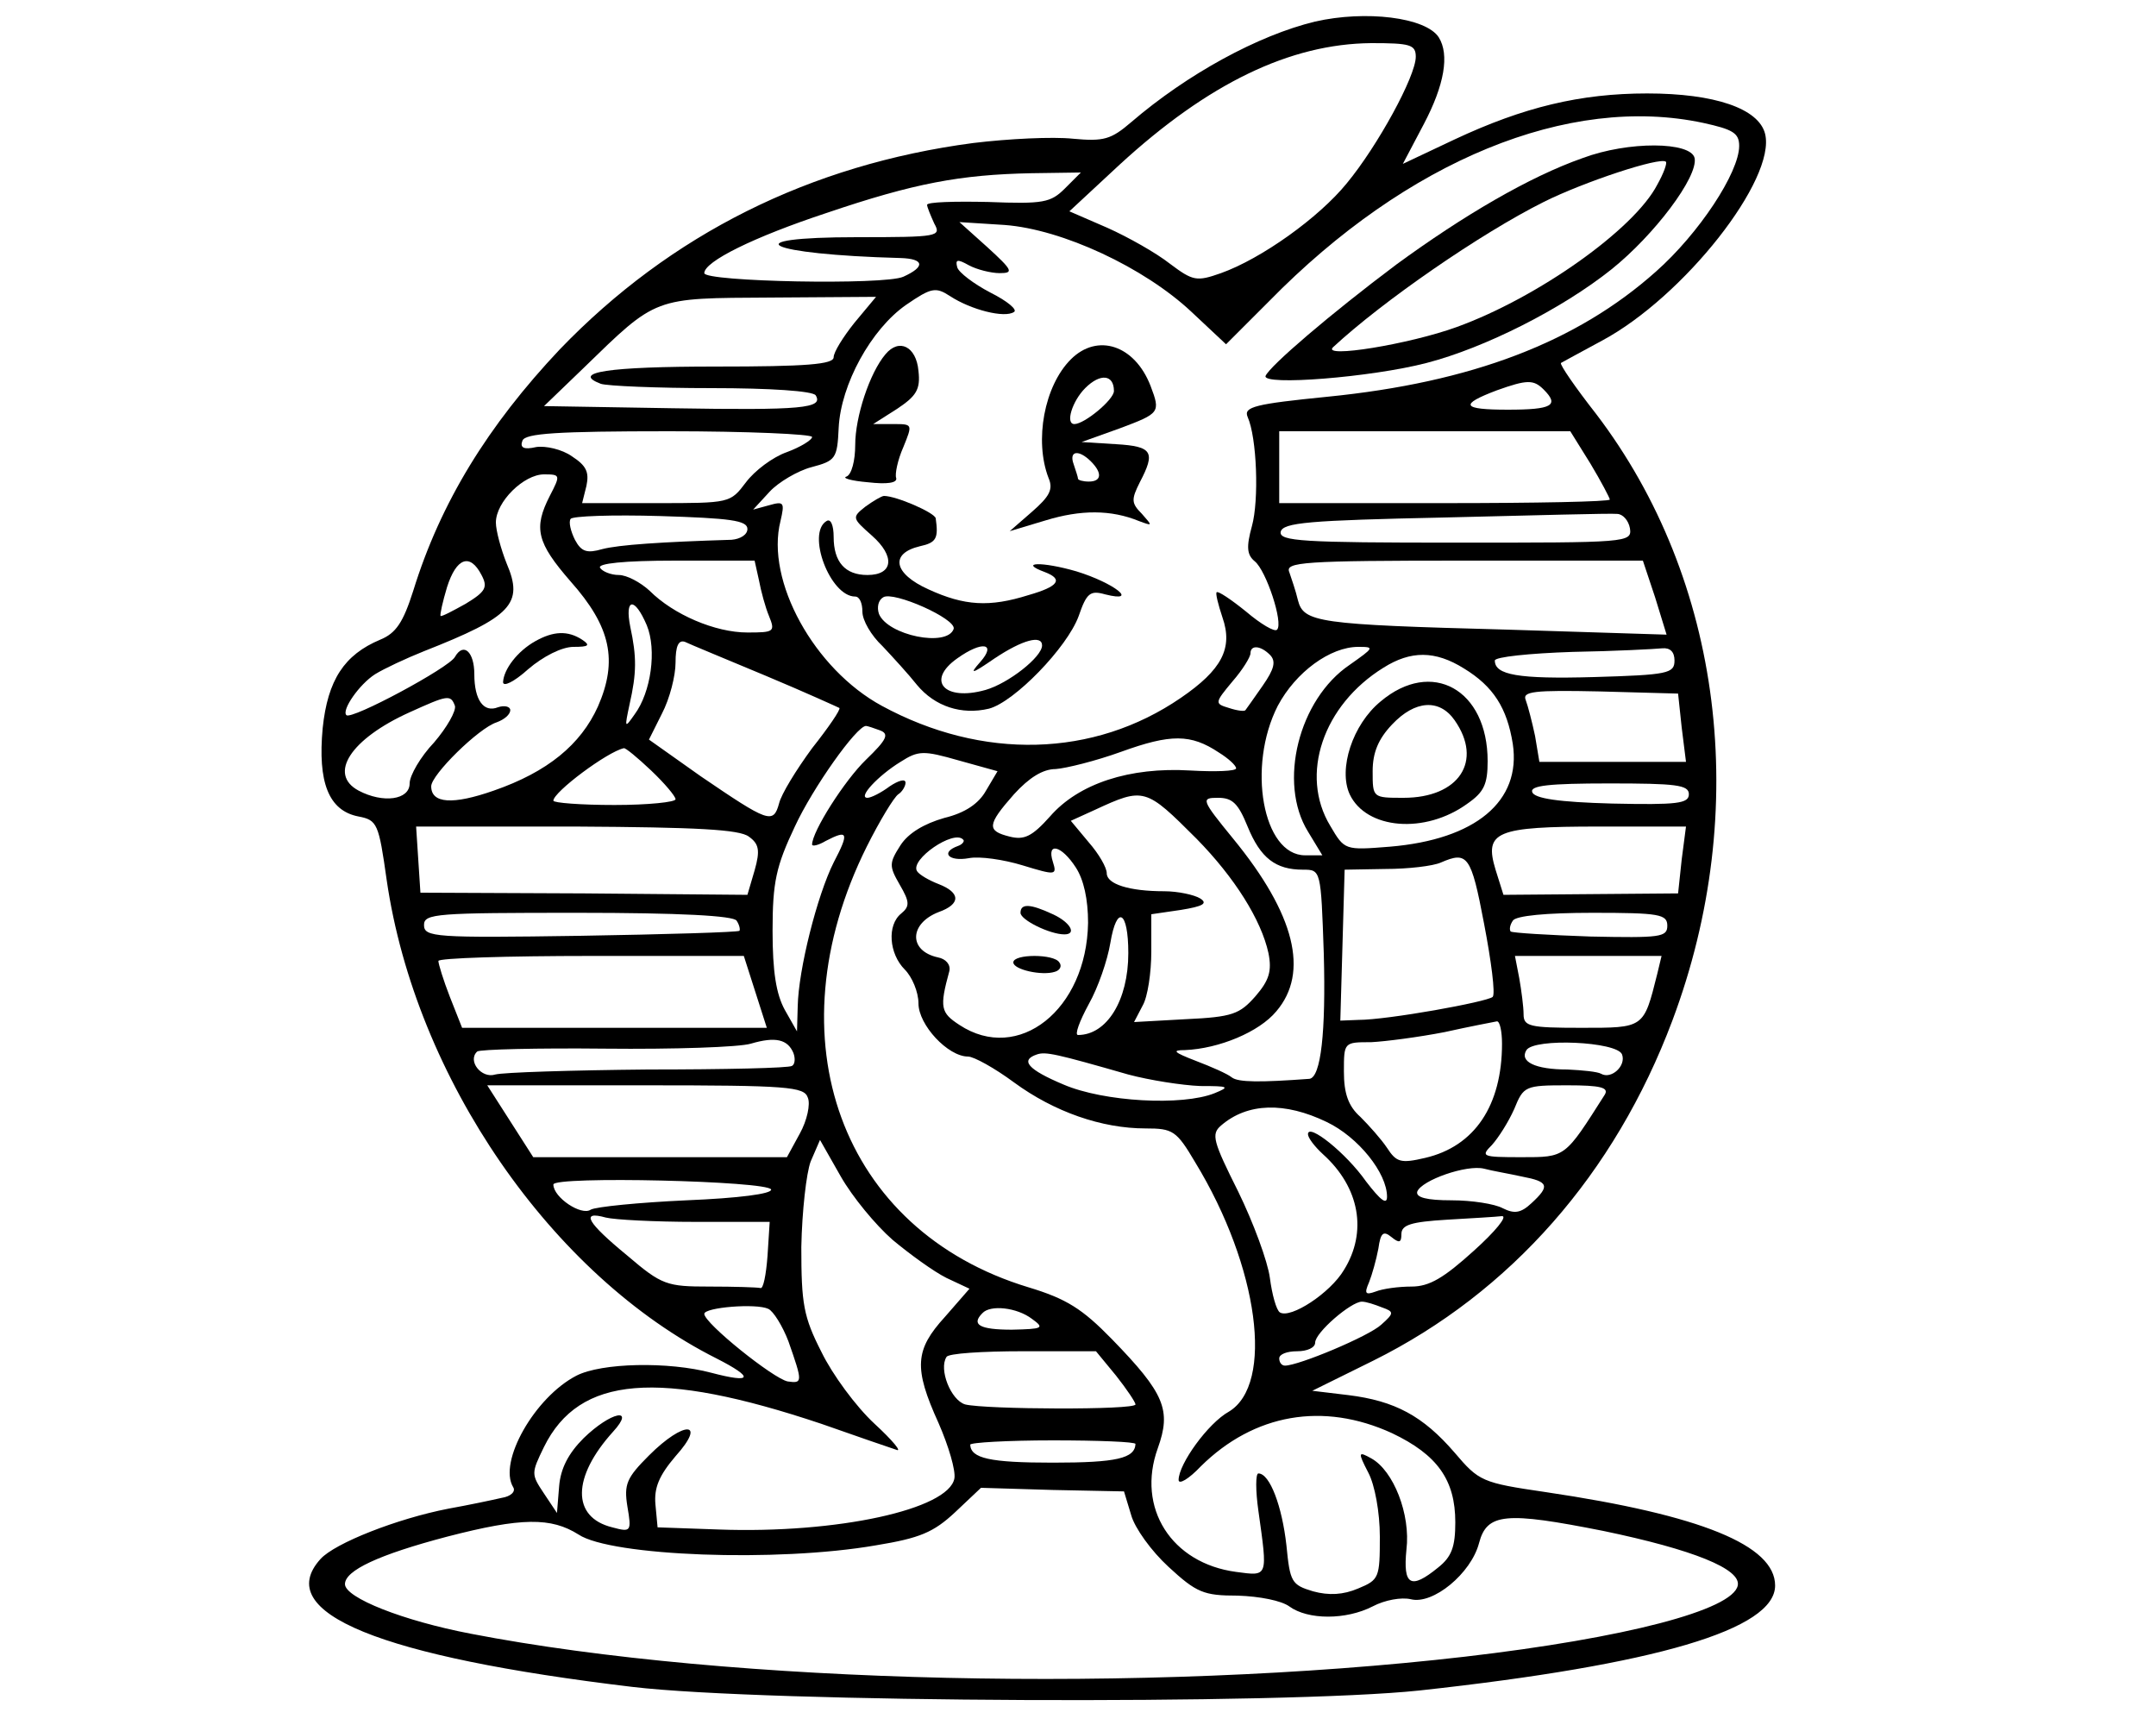 <?xml version="1.0" standalone="no"?>
<!DOCTYPE svg PUBLIC "-//W3C//DTD SVG 20010904//EN"
 "http://www.w3.org/TR/2001/REC-SVG-20010904/DTD/svg10.dtd">
<svg version="1.0" xmlns="http://www.w3.org/2000/svg"
 width="300pt" height="240pt" viewBox="0 0 300 240"
 preserveAspectRatio="xMidYMid meet">
<g transform="translate(0,240) scale(0.1,-0.1)"
fill="#000000" stroke="none">
<path d="M1830 2370 c-79 -19 -178 -73 -256 -140 -28 -24 -38 -27 -81 -23 -28
3 -90 0 -139 -6 -227 -30 -421 -127 -575 -287 -100 -106 -166 -213 -204 -336
-14 -44 -24 -59 -46 -68 -50 -21 -73 -56 -80 -123 -7 -75 8 -115 50 -123 26
-5 28 -10 39 -88 40 -276 230 -551 459 -666 53 -27 50 -35 -7 -20 -60 16 -153
14 -188 -4 -58 -30 -109 -120 -88 -155 4 -6 -3 -13 -16 -15 -13 -3 -46 -10
-74 -15 -72 -14 -158 -48 -178 -70 -68 -75 83 -136 434 -178 185 -22 906 -25
1095 -5 330 36 495 85 495 146 0 56 -103 98 -319 130 -89 13 -93 15 -127 55
-44 51 -83 72 -148 80 l-50 6 85 42 c191 95 336 260 416 473 110 293 70 613
-106 844 -29 37 -51 69 -49 71 2 1 27 15 57 31 114 61 243 225 227 288 -9 35
-70 56 -164 56 -93 0 -172 -19 -268 -64 l-72 -34 29 55 c29 55 36 97 21 121
-18 28 -102 38 -172 22z m140 -49 c0 -27 -53 -124 -96 -176 -39 -48 -119 -105
-175 -125 -34 -12 -39 -11 -71 13 -19 15 -58 37 -87 50 l-53 23 70 65 c123
113 237 168 350 169 54 0 62 -2 62 -19z m400 -92 c41 -9 50 -14 50 -32 0 -37
-56 -122 -116 -175 -110 -98 -256 -154 -457 -174 -100 -10 -117 -14 -111 -28
13 -29 16 -116 6 -152 -8 -29 -7 -40 4 -49 16 -13 40 -86 31 -95 -3 -4 -23 8
-43 25 -21 17 -39 29 -41 27 -2 -1 2 -17 8 -35 15 -43 -1 -73 -58 -112 -121
-83 -276 -87 -416 -11 -94 51 -162 174 -141 257 6 26 5 28 -16 22 l-22 -6 23
25 c12 13 39 29 58 34 34 9 36 12 38 55 3 60 45 137 94 171 35 24 41 25 61 12
29 -19 76 -31 89 -22 5 3 -9 15 -33 27 -23 12 -44 28 -46 35 -3 11 0 12 16 3
11 -6 31 -11 43 -11 20 0 18 4 -17 36 l-39 35 63 -4 c80 -6 194 -59 260 -121
l48 -45 60 60 c192 196 417 288 604 248z m-888 -91 c-20 -20 -30 -22 -107 -19
-47 1 -85 0 -85 -4 0 -3 5 -15 10 -26 10 -18 6 -19 -107 -19 -176 0 -128 -24
60 -29 33 -1 35 -12 4 -26 -26 -12 -277 -7 -277 5 0 16 68 50 171 84 121 41
185 53 284 55 l69 1 -22 -22z m-293 -187 c-16 -20 -29 -41 -29 -48 0 -10 -38
-13 -164 -13 -150 0 -202 -8 -160 -24 9 -3 78 -6 154 -6 82 0 141 -4 145 -10
11 -18 -18 -21 -199 -18 l-179 3 54 52 c104 101 97 98 262 99 l146 1 -30 -36z
m959 -93 c22 -22 12 -28 -50 -28 -64 0 -68 7 -15 27 42 15 51 15 65 1z m-1018
-66 c0 -4 -16 -14 -35 -21 -20 -7 -45 -26 -57 -42 -22 -29 -22 -29 -125 -29
l-103 0 6 24 c4 19 0 28 -20 41 -14 10 -37 15 -50 13 -17 -4 -23 -1 -19 9 4
10 47 13 204 13 109 0 199 -4 199 -8z m1083 -37 c15 -25 27 -48 27 -50 0 -3
-103 -5 -230 -5 l-230 0 0 50 0 50 203 0 202 0 28 -45z m-1448 -45 c-23 -45
-18 -65 29 -119 56 -63 66 -110 38 -174 -24 -53 -70 -91 -145 -117 -57 -20
-87 -18 -87 6 0 16 66 81 91 89 11 4 19 11 19 17 0 5 -8 7 -17 4 -20 -8 -33
10 -33 46 0 31 -15 45 -27 24 -8 -15 -144 -88 -151 -81 -7 7 18 43 40 57 13 8
43 22 68 32 122 48 139 66 115 122 -8 20 -15 46 -15 57 0 29 39 67 67 67 23 0
23 -1 8 -30z m275 -46 c0 -8 -10 -14 -22 -15 -98 -3 -157 -7 -180 -13 -21 -6
-29 -4 -38 13 -6 12 -9 25 -6 29 2 4 58 6 125 4 97 -3 121 -6 121 -18z m1228
1 c3 -20 -3 -20 -243 -20 -213 0 -245 2 -243 15 3 13 39 16 228 20 124 3 232
6 240 5 8 0 16 -9 18 -20z m-1598 -65 c9 -17 6 -23 -22 -40 -18 -10 -33 -18
-35 -17 -1 2 3 20 9 40 13 41 32 48 48 17z m386 -7 c3 -16 9 -38 14 -50 9 -22
7 -23 -30 -23 -45 0 -103 25 -136 58 -13 12 -32 22 -43 22 -11 0 -23 5 -26 10
-4 6 33 10 104 10 l111 0 6 -27z m1247 -24 l16 -52 -222 7 c-264 7 -283 10
-291 41 -3 13 -9 30 -12 39 -6 14 19 16 243 16 l249 0 17 -51z m-1403 -39 c14
-34 6 -93 -17 -124 -14 -20 -14 -19 -7 14 10 44 10 66 1 108 -8 40 6 42 23 2z
m165 -70 c55 -23 101 -44 103 -45 2 -2 -15 -27 -38 -56 -22 -30 -43 -64 -46
-77 -8 -29 -15 -26 -109 38 l-72 51 18 36 c11 21 19 53 19 71 0 23 4 32 13 29
6 -3 57 -24 112 -47z m702 29 c9 -9 6 -20 -10 -43 -12 -17 -23 -33 -24 -34 -1
-2 -11 -1 -23 3 -20 6 -20 7 5 37 14 16 25 34 25 39 0 12 14 11 27 -2z m111
-14 c-71 -48 -100 -164 -58 -232 l20 -33 -24 0 c-59 0 -81 124 -38 208 25 47
73 82 112 82 23 0 22 -1 -12 -25z m452 6 c0 -18 -9 -20 -112 -23 -106 -3 -138
3 -138 23 0 5 48 10 108 12 59 1 115 4 125 5 11 1 17 -5 17 -17z m-293 -11
c41 -25 60 -55 68 -105 12 -80 -52 -133 -171 -143 -63 -5 -63 -5 -83 29 -43
71 -10 168 74 220 38 24 72 24 112 -1z m303 -82 l6 -48 -102 0 -102 0 -6 36
c-4 19 -10 42 -13 50 -5 12 11 14 103 12 l109 -3 5 -47z m-1707 30 c2 -7 -11
-30 -29 -51 -19 -20 -34 -46 -34 -57 0 -23 -37 -28 -71 -10 -43 23 -11 72 71
109 53 24 57 25 63 9z m591 -34 c14 -5 10 -13 -19 -41 -30 -29 -75 -100 -75
-118 0 -3 9 -1 19 5 31 16 33 12 11 -30 -23 -46 -49 -149 -50 -200 l-1 -35
-17 30 c-12 22 -17 53 -17 110 0 68 5 90 31 145 25 54 86 140 99 140 2 0 11
-3 19 -6z m472 -31 c13 -8 24 -18 24 -22 0 -4 -29 -5 -64 -3 -84 5 -155 -18
-195 -64 -25 -28 -36 -33 -56 -28 -32 8 -32 16 6 59 21 23 40 35 58 35 14 1
55 11 91 24 69 25 97 25 136 -1z m-790 -25 c19 -18 34 -36 34 -40 0 -4 -38 -8
-85 -8 -47 0 -85 3 -85 6 0 12 75 68 98 73 2 1 19 -13 38 -31z m466 -28 c-10
-18 -29 -31 -58 -38 -28 -8 -50 -21 -61 -38 -16 -25 -16 -29 -1 -55 14 -24 14
-30 2 -40 -20 -16 -17 -56 5 -78 10 -10 19 -31 19 -47 0 -30 41 -74 69 -74 8
0 37 -16 64 -36 56 -41 122 -64 183 -64 38 0 43 -3 69 -47 89 -146 110 -309
47 -347 -29 -16 -70 -73 -70 -95 0 -7 14 1 31 19 74 73 170 90 266 46 63 -30
88 -65 88 -124 0 -34 -5 -48 -24 -63 -38 -31 -49 -25 -44 25 6 49 -18 110 -49
127 -18 10 -19 9 -4 -20 9 -17 16 -55 16 -89 0 -57 -1 -60 -30 -72 -21 -9 -41
-10 -63 -4 -30 9 -32 13 -37 64 -6 54 -23 100 -39 100 -4 0 -4 -24 0 -52 13
-93 14 -91 -31 -85 -90 12 -139 89 -109 172 19 53 10 76 -64 152 -41 42 -63
56 -116 72 -261 79 -358 346 -225 613 18 36 38 69 44 73 5 3 10 11 10 16 0 6
-10 3 -22 -5 -12 -9 -26 -16 -31 -16 -14 0 15 31 46 50 25 16 32 16 81 2 l54
-15 -16 -27z m978 -5 c0 -13 -16 -15 -107 -13 -74 2 -108 7 -111 16 -3 9 23
12 107 12 93 0 111 -2 111 -15z m-685 -62 c53 -54 90 -113 100 -159 5 -25 1
-38 -18 -60 -22 -25 -32 -29 -97 -32 l-72 -4 12 23 c7 12 12 46 12 75 l0 52
41 6 c31 5 38 9 27 16 -8 5 -31 10 -50 10 -49 0 -80 10 -80 25 0 8 -11 27 -25
43 l-25 30 33 15 c69 32 71 31 142 -40z m71 17 c18 -44 39 -60 77 -60 25 0 25
0 29 -117 3 -109 -4 -172 -20 -174 -68 -5 -99 -5 -108 2 -6 5 -29 15 -50 23
-31 12 -34 15 -15 15 47 2 103 25 127 54 46 54 26 135 -60 240 -45 55 -45 57
-21 57 20 0 28 -8 41 -40z m-694 -14 c14 -10 16 -19 8 -47 l-10 -34 -227 2
-228 1 -3 46 -3 46 223 0 c167 -1 227 -4 240 -14z m1298 -32 l-5 -47 -122 -1
-121 -1 -11 35 c-16 53 0 60 144 60 l121 0 -6 -46z m-1007 19 c-25 -9 -13 -22
15 -17 15 3 49 -2 75 -10 46 -14 48 -14 42 5 -9 28 12 23 32 -8 11 -17 17 -44
17 -77 -2 -121 -97 -196 -179 -142 -26 17 -28 24 -14 75 2 9 -5 17 -16 19 -41
9 -40 47 1 63 31 11 31 27 0 39 -13 5 -27 13 -30 18 -10 16 51 58 64 44 3 -2
-1 -7 -7 -9z m732 -108 c10 -52 16 -98 12 -102 -8 -7 -146 -32 -187 -32 l-25
-1 3 105 3 105 57 1 c31 0 66 4 77 9 37 16 42 10 60 -85z m-1040 4 c4 -6 5
-12 4 -14 -2 -2 -102 -5 -222 -7 -201 -3 -217 -2 -217 15 0 16 17 17 214 17
141 0 217 -4 221 -11z m545 -45 c0 -66 -30 -114 -70 -114 -5 0 2 19 15 43 13
23 26 61 30 85 9 54 25 45 25 -14z m750 38 c0 -16 -10 -17 -107 -15 -58 2
-108 5 -111 7 -2 3 -1 9 3 15 4 7 47 11 111 11 93 0 104 -2 104 -18z m-1269
-92 l16 -50 -212 0 -212 0 -17 43 c-9 23 -16 46 -16 50 0 4 96 7 213 7 l212 0
16 -50z m1255 25 c-19 -76 -18 -75 -106 -75 -72 0 -80 2 -80 19 0 10 -3 33 -6
50 l-6 31 102 0 102 0 -6 -25z m-216 -97 c0 -86 -38 -143 -107 -159 -34 -8
-40 -6 -53 14 -8 12 -25 31 -37 43 -17 15 -23 33 -23 63 0 41 0 41 38 41 20 1
66 7 102 14 36 8 68 14 73 15 4 0 7 -14 7 -31z m-986 -13 c3 -8 2 -16 -2 -18
-4 -3 -94 -5 -200 -5 -107 -1 -202 -4 -213 -7 -19 -6 -39 19 -25 32 3 3 84 5
178 4 95 -1 187 2 203 7 34 10 51 6 59 -13z m1153 -2 c6 -16 -15 -35 -29 -27
-5 3 -26 5 -47 6 -45 0 -67 11 -57 27 11 17 126 12 133 -6z m-687 -28 c30 -8
75 -15 100 -16 40 0 42 -1 20 -10 -45 -18 -154 -12 -210 12 -50 21 -61 34 -37
42 12 4 26 1 127 -28z m-446 -32 c4 -9 -1 -32 -11 -50 l-18 -33 -176 0 -177 0
-16 25 c-9 14 -23 36 -32 50 l-16 25 220 0 c198 0 221 -2 226 -17z m1109 4
c-56 -88 -54 -87 -116 -87 -55 0 -57 1 -41 17 9 10 23 32 31 50 13 32 15 33
74 33 46 0 58 -3 52 -13z m-387 -38 c44 -21 84 -71 84 -104 0 -12 -9 -5 -29
21 -28 40 -81 82 -81 66 0 -5 9 -17 21 -28 51 -46 62 -108 29 -161 -19 -32
-74 -68 -89 -59 -5 3 -11 25 -14 48 -3 23 -23 77 -44 120 -35 70 -38 80 -24
92 37 32 89 33 147 5z m-604 -164 c24 -20 57 -44 75 -53 l32 -15 -34 -39 c-42
-46 -44 -71 -9 -148 14 -32 24 -66 22 -77 -8 -43 -163 -77 -328 -71 l-85 3 -3
32 c-2 23 5 40 28 67 44 49 12 50 -37 1 -31 -31 -35 -40 -30 -71 6 -35 5 -36
-21 -29 -57 14 -56 70 1 133 32 35 -3 28 -41 -9 -21 -21 -32 -42 -34 -67 l-3
-37 -18 27 c-18 27 -18 28 0 65 49 99 159 108 386 32 48 -17 95 -33 104 -36 9
-4 -5 13 -30 36 -26 24 -59 69 -74 100 -25 49 -28 67 -28 146 1 50 7 103 13
119 l13 30 29 -51 c16 -28 48 -67 72 -88z m876 88 c37 -7 39 -13 13 -37 -15
-14 -24 -15 -40 -7 -11 6 -43 11 -71 11 -35 0 -50 4 -48 12 6 16 69 38 93 32
11 -3 35 -7 53 -11z m-1045 -18 c1 -6 -45 -12 -118 -15 -66 -3 -126 -9 -133
-13 -13 -9 -52 17 -52 35 0 12 299 5 303 -7z m-105 -45 l103 0 -3 -47 c-2 -27
-6 -47 -10 -45 -5 1 -36 2 -71 2 -59 0 -66 2 -114 43 -56 46 -66 63 -30 53 12
-3 68 -6 125 -6z m1083 -40 c-42 -38 -62 -50 -87 -50 -18 0 -40 -3 -50 -7 -14
-5 -16 -3 -9 13 4 10 10 31 13 47 3 22 7 25 18 16 11 -9 14 -8 14 4 0 13 14
17 63 20 34 2 69 4 77 5 8 0 -9 -21 -39 -48z m-954 -126 c20 -57 20 -59 -1
-56 -20 4 -116 81 -116 94 0 9 72 15 89 7 7 -3 20 -24 28 -45z m826 47 c17 -6
17 -8 -1 -24 -17 -16 -115 -57 -134 -57 -5 0 -8 5 -8 10 0 6 11 10 25 10 14 0
25 5 25 12 0 14 50 57 65 57 6 0 18 -4 28 -8z m-487 -16 c18 -13 15 -14 -28
-15 -45 0 -57 7 -41 23 11 12 48 8 69 -8z m117 -79 c15 -19 27 -37 27 -40 0
-8 -209 -7 -237 0 -20 6 -37 49 -26 66 2 5 50 8 106 8 l102 0 28 -34z m27 -95
c-1 -20 -26 -26 -115 -26 -88 0 -114 6 -115 25 0 3 52 6 115 6 63 0 115 -2
115 -5z m-6 -99 c5 -18 28 -50 52 -72 39 -36 49 -40 96 -40 31 -1 61 -7 72
-15 26 -19 79 -19 116 0 17 9 40 13 53 10 31 -8 84 36 95 78 11 42 37 44 173
17 125 -26 192 -53 187 -76 -7 -34 -156 -73 -380 -99 -441 -51 -1021 -38
-1383 32 -94 18 -175 50 -175 69 0 19 47 41 142 66 104 27 145 27 183 3 45
-30 276 -39 414 -15 61 10 80 18 110 46 l36 34 100 -3 99 -2 10 -33z"/>
<path d="M2202 2180 c-74 -26 -166 -80 -259 -148 -92 -69 -176 -141 -182 -155
-5 -14 147 -2 224 18 81 21 188 75 257 130 60 48 121 129 116 155 -5 23 -92
24 -156 0z m104 -37 c-32 -62 -166 -157 -279 -198 -66 -24 -189 -44 -172 -28
69 64 205 158 293 202 56 28 162 63 170 56 2 -2 -3 -16 -12 -32z"/>
<path d="M1232 1907 c-22 -26 -42 -87 -42 -126 0 -22 -5 -41 -12 -44 -7 -2 6
-6 30 -8 26 -3 41 -1 39 6 -2 5 2 25 10 43 13 32 13 32 -14 32 l-28 0 33 21
c27 18 33 27 30 53 -3 34 -27 46 -46 23z"/>
<path d="M1490 1900 c-37 -37 -51 -113 -31 -165 7 -16 1 -26 -23 -47 l-31 -27
50 15 c49 15 91 15 130 -1 19 -7 19 -7 4 10 -15 15 -15 20 -3 44 22 42 18 50
-33 53 l-48 3 53 19 c56 21 57 22 43 59 -22 57 -74 74 -111 37z m60 -44 c0
-12 -41 -46 -55 -46 -13 0 -3 32 15 50 21 21 40 19 40 -4z m-32 -98 c16 -16
15 -28 -3 -28 -8 0 -15 2 -15 4 0 2 -3 11 -6 20 -7 19 7 21 24 4z"/>
<path d="M1204 1695 c-19 -15 -18 -16 9 -40 33 -29 30 -55 -6 -55 -31 0 -47
18 -47 53 0 16 -4 26 -10 22 -28 -17 5 -105 40 -105 6 0 10 -9 10 -21 0 -12
12 -33 28 -48 15 -16 37 -40 48 -54 25 -30 62 -42 100 -33 35 9 109 85 125
129 11 32 16 36 37 30 48 -12 12 16 -40 32 -48 14 -82 13 -44 -1 26 -10 19
-20 -23 -32 -54 -17 -89 -15 -139 8 -49 22 -54 50 -12 60 23 5 26 11 22 39 -2
8 -55 31 -72 31 -3 0 -15 -7 -26 -15z m123 -170 c-9 -26 -92 -9 -104 21 -3 9
-1 19 6 23 14 9 102 -30 98 -44z m123 -23 c0 -16 -47 -53 -79 -62 -57 -16 -83
13 -39 44 35 25 55 21 32 -5 -16 -18 -12 -17 20 5 39 26 66 33 66 18z"/>
<path d="M745 1508 c-25 -14 -44 -39 -45 -57 0 -7 15 0 35 18 21 18 47 31 63
31 21 0 24 2 12 10 -20 13 -40 12 -65 -2z"/>
<path d="M1921 1424 c-39 -32 -59 -94 -43 -129 23 -49 105 -56 164 -13 23 16
28 27 28 59 0 100 -78 143 -149 83z m103 -26 c40 -57 6 -108 -71 -108 -43 0
-43 0 -43 37 0 26 8 45 27 65 32 34 66 36 87 6z"/>
<path d="M1420 1130 c0 -10 41 -30 61 -30 18 0 8 17 -16 28 -32 15 -45 15 -45
2z"/>
<path d="M1410 1061 c0 -10 40 -19 58 -13 7 2 10 8 6 13 -7 12 -64 12 -64 0z"/>
</g>
</svg>
